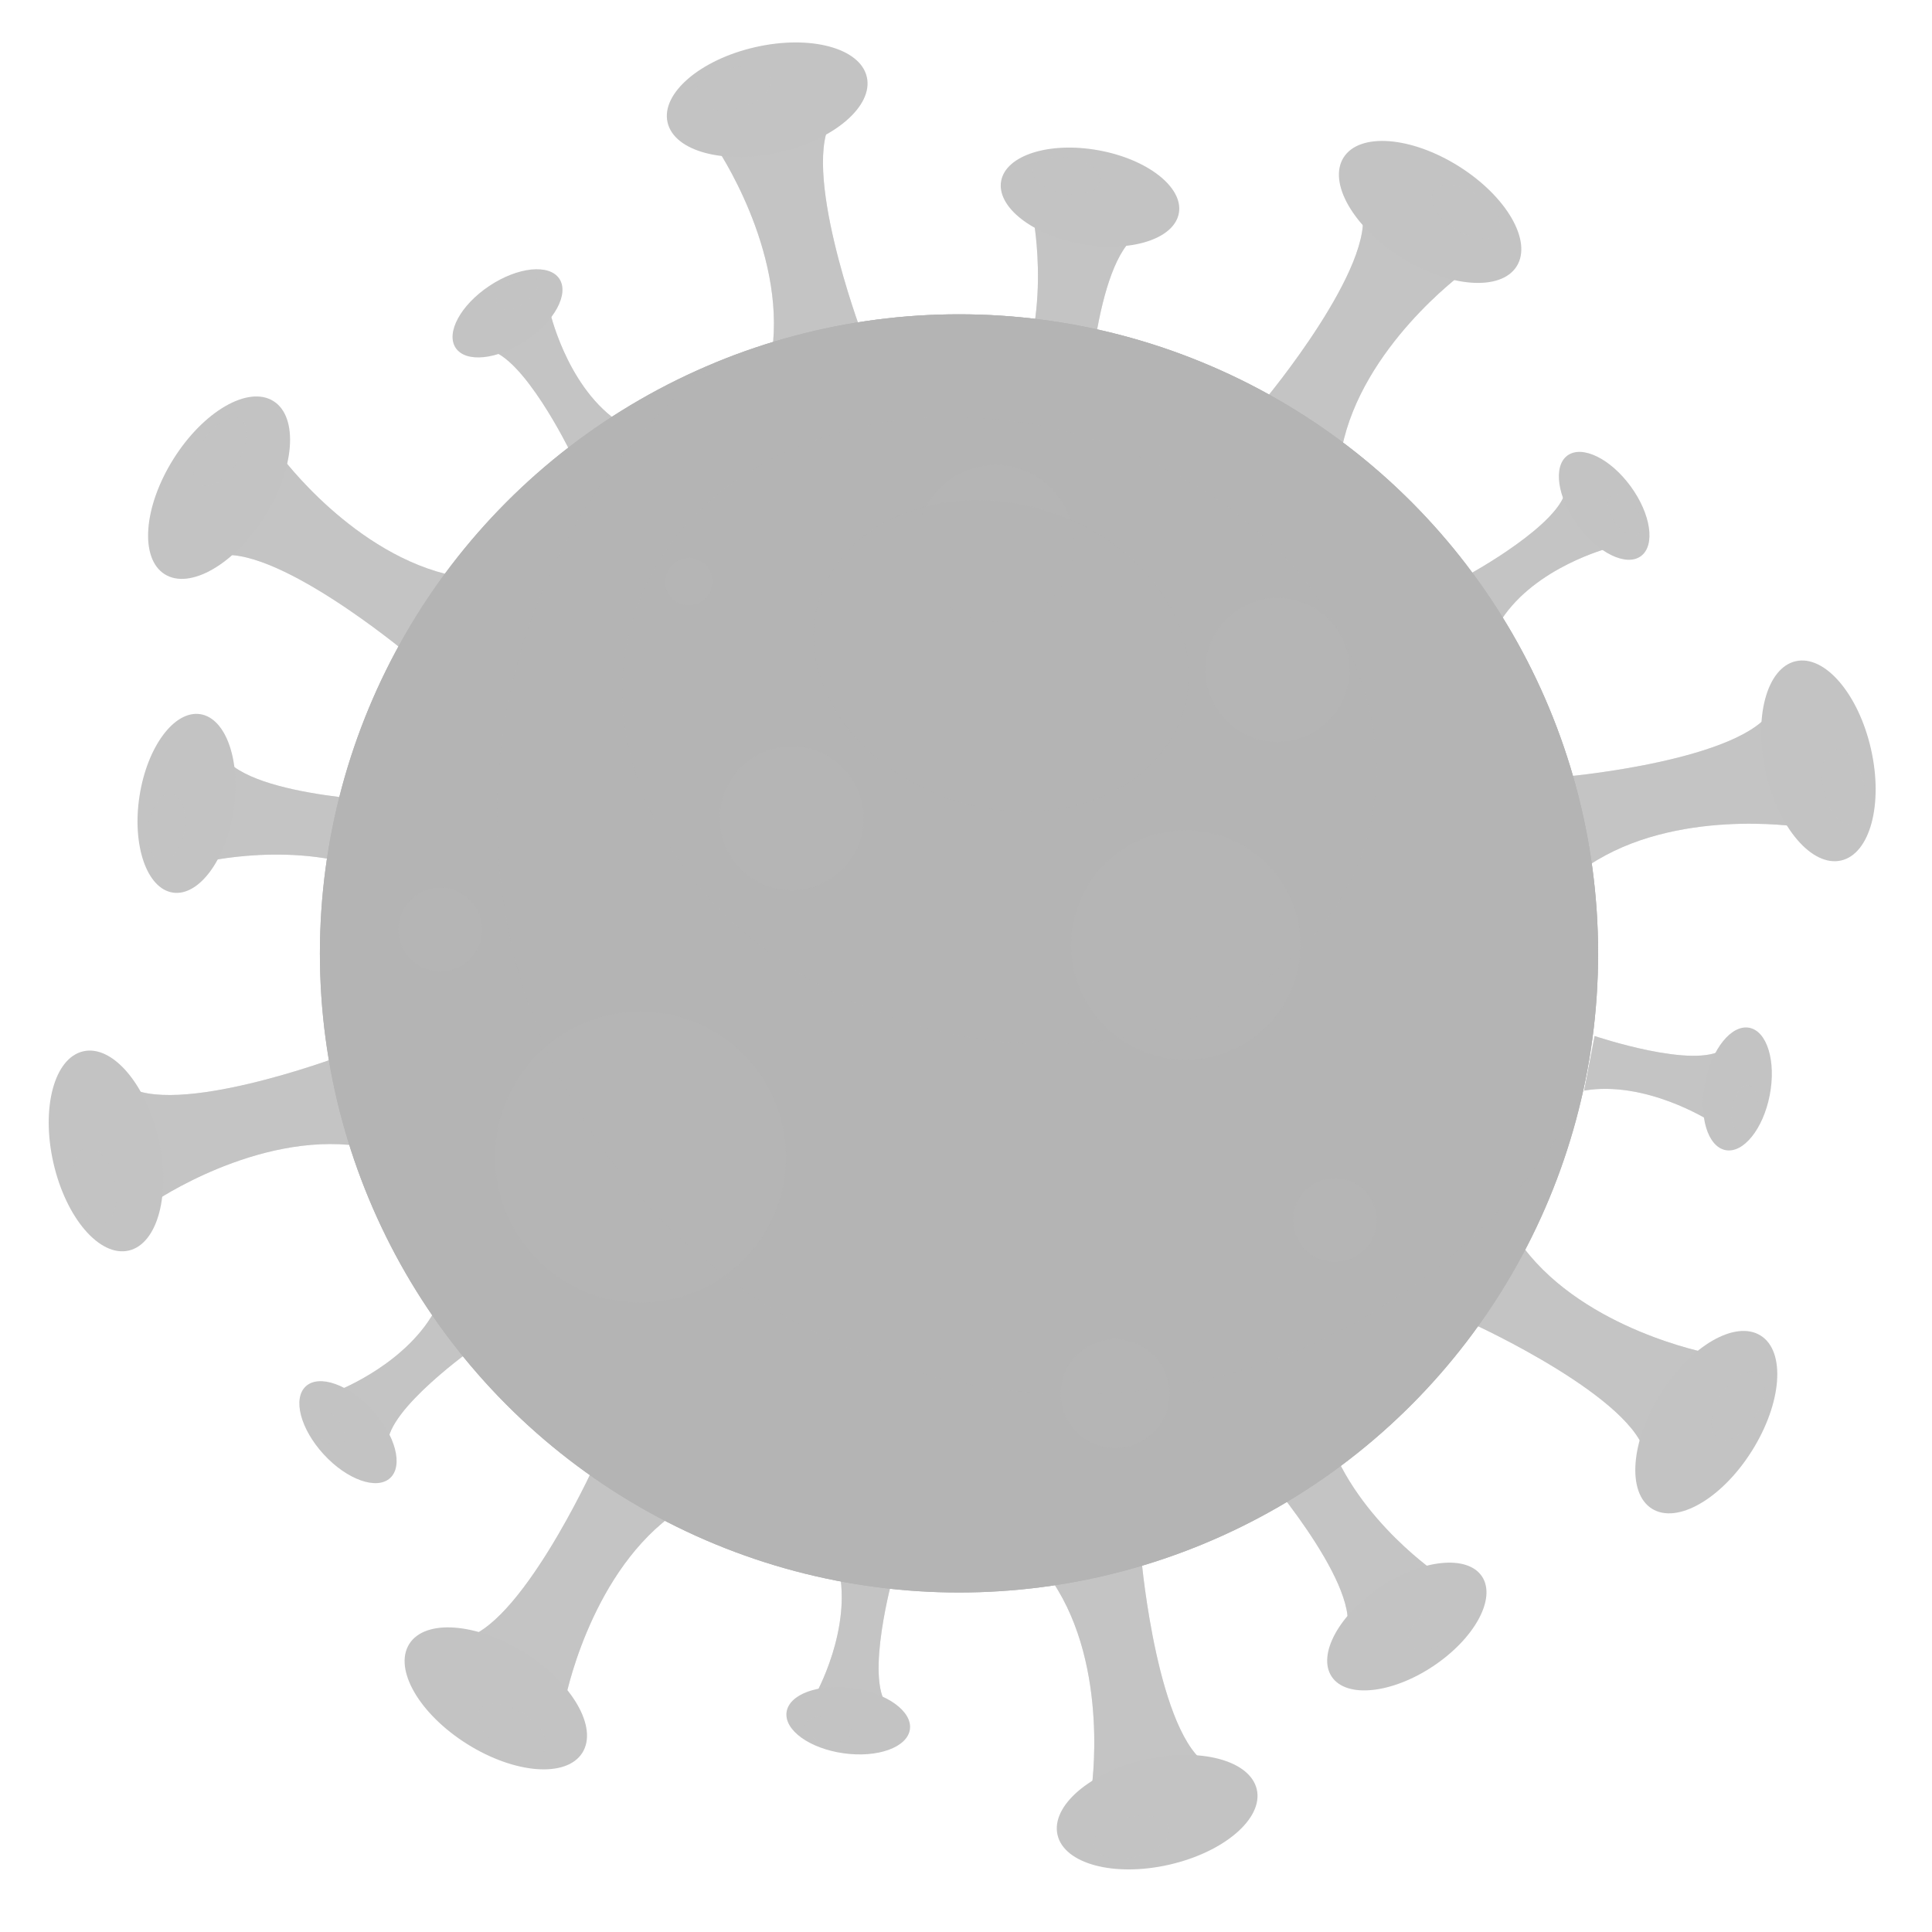 <?xml version="1.0" encoding="utf-8"?>
<!-- Generator: Adobe Illustrator 21.0.0, SVG Export Plug-In . SVG Version: 6.00 Build 0)  -->
<svg version="1.1" id="Layer_1" xmlns="http://www.w3.org/2000/svg" xmlns:xlink="http://www.w3.org/1999/xlink" x="0px" y="0px"
	 viewBox="0 0 276 276" style="enable-background:new 0 0 276 276;" xml:space="preserve">
<style type="text/css">
	.st0{opacity:0.8;}
	.st1{fill:#B4B4B4;}
	.st2{opacity:0.41;fill:#B4B4B4;enable-background:new    ;}
	.st3{opacity:0.4;fill:#B4B4B4;enable-background:new    ;}
	.st4{opacity:0.48;clip-path:url(#SVGID_2_);fill:#B4B4B4;enable-background:new    ;}
	.st5{opacity:0.57;fill:#B4B4B4;enable-background:new    ;}
	.st6{opacity:0.34;fill:#B4B4B4;enable-background:new    ;}
</style>
<g>
	<g class="st0">
		<path class="st1" d="M102.3,21c0,0,10,14.6,8,29.2l12.7-2.9c0,0-8.8-23.6-4-30.4C119.1,16.9,106.8,17.2,102.3,21z"/>
		<path class="st2" d="M102.3,21c0,0,10,14.6,8,29.2l12.7-2.9c0,0-8.8-23.6-4-30.4C119.1,16.9,106.8,17.2,102.3,21z"/>
		<ellipse transform="matrix(0.975 -0.222 0.222 0.975 -0.413 24.729)" class="st1" cx="109.6" cy="14.2" rx="14.6" ry="7.7"/>
		<ellipse transform="matrix(0.975 -0.222 0.222 0.975 -0.182 23.591)" class="st3" cx="104.7" cy="12.6" rx="5.5" ry="2.9"/>
	</g>
	<g class="st0">
		<path class="st1" d="M155.9,255.8c0,0,2.7-17.5-5.5-29.8l12.7-2.9c0,0,2.3,25,9.6,29.1C172.7,252.3,161.6,257.4,155.9,255.8z"/>
		<path class="st2" d="M155.9,255.8c0,0,2.7-17.5-5.5-29.8l12.7-2.9c0,0,2.3,25,9.6,29.1C172.7,252.3,161.6,257.4,155.9,255.8z"/>
		
			<ellipse transform="matrix(0.975 -0.222 0.222 0.975 -53.411 43.269)" class="st1" cx="165.4" cy="258.8" rx="14.6" ry="7.7"/>
		<ellipse transform="matrix(0.975 -0.222 0.222 0.975 -54.286 42.51)" class="st3" cx="161.7" cy="262.4" rx="5.5" ry="2.9"/>
	</g>
	<g class="st0">
		<path class="st1" d="M22,171.7c0,0,14.6-10,29.2-8L48.3,151c0,0-23.6,8.8-30.4,4C17.9,154.9,18.2,167.2,22,171.7z"/>
		<path class="st2" d="M22,171.7c0,0,14.6-10,29.2-8L48.3,151c0,0-23.6,8.8-30.4,4C17.9,154.9,18.2,167.2,22,171.7z"/>
		<ellipse transform="matrix(0.975 -0.222 0.222 0.975 -36.179 7.505)" class="st1" cx="15.2" cy="164.4" rx="7.7" ry="14.6"/>
		<ellipse transform="matrix(0.975 -0.222 0.222 0.975 -37.307 7.26)" class="st3" cx="13.6" cy="169.3" rx="2.9" ry="5.5"/>
	</g>
	<g class="st0">
		<path class="st1" d="M256.8,118.1c0,0-17.5-2.7-29.8,5.5l-2.9-12.7c0,0,25-2.3,29.1-9.6C253.3,101.3,258.4,112.4,256.8,118.1z"/>
		<path class="st2" d="M256.8,118.1c0,0-17.5-2.7-29.8,5.5l-2.9-12.7c0,0,25-2.3,29.1-9.6C253.3,101.3,258.4,112.4,256.8,118.1z"/>
		<ellipse transform="matrix(0.975 -0.222 0.222 0.975 -17.643 60.485)" class="st1" cx="259.8" cy="108.6" rx="7.7" ry="14.6"/>
		<ellipse transform="matrix(0.975 -0.222 0.222 0.975 -18.379 61.353)" class="st3" cx="263.4" cy="112.3" rx="2.9" ry="5.5"/>
	</g>
	<g class="st0">
		<path class="st1" d="M80.7,243c0,0,3.3-17.4,15-26.3l-11-6.9c0,0-10.5,22.9-18.7,24.3C66,234.1,74.8,242.6,80.7,243z"/>
		<path class="st2" d="M80.7,243c0,0,3.3-17.4,15-26.3l-11-6.9c0,0-10.5,22.9-18.7,24.3C66,234.1,74.8,242.6,80.7,243z"/>
		
			<ellipse transform="matrix(0.532 -0.847 0.847 0.532 -172.349 173.391)" class="st1" cx="70.7" cy="242.7" rx="7.7" ry="14.6"/>
		
			<ellipse transform="matrix(0.532 -0.847 0.847 0.532 -175.213 177.543)" class="st3" cx="73.1" cy="247.3" rx="2.9" ry="5.5"/>
	</g>
	<g class="st0">
		<path class="st1" d="M208.9,39.1c0,0-14.3,10.5-17.2,24.9l-11-6.9c0,0,16.1-19.3,13.8-27.4C194.4,29.7,205.9,34,208.9,39.1z"/>
		<path class="st2" d="M208.9,39.1c0,0-14.3,10.5-17.2,24.9l-11-6.9c0,0,16.1-19.3,13.8-27.4C194.4,29.7,205.9,34,208.9,39.1z"/>
		
			<ellipse transform="matrix(0.532 -0.847 0.847 0.532 69.865 187.144)" class="st1" cx="204.3" cy="30.4" rx="7.7" ry="14.6"/>
		<ellipse transform="matrix(0.532 -0.847 0.847 0.532 72.233 191.549)" class="st3" cx="209.5" cy="30.4" rx="2.9" ry="5.5"/>
	</g>
	<g class="st0">
		<path class="st1" d="M244,193.3c0,0-17.4-3.3-26.3-15l-6.9,11c0,0,22.9,10.5,24.3,18.7C235.1,208,243.6,199.2,244,193.3z"/>
		<path class="st2" d="M244,193.3c0,0-17.4-3.3-26.3-15l-6.9,11c0,0,22.9,10.5,24.3,18.7C235.1,208,243.6,199.2,244,193.3z"/>
		
			<ellipse transform="matrix(0.532 -0.847 0.847 0.532 -58.087 301.422)" class="st1" cx="243.7" cy="203.3" rx="14.6" ry="7.7"/>
		
			<ellipse transform="matrix(0.532 -0.847 0.847 0.532 -53.925 304.236)" class="st3" cx="248.3" cy="200.9" rx="5.5" ry="2.9"/>
	</g>
	<g class="st0">
		<path class="st1" d="M40.1,65.1c0,0,10.5,14.3,24.9,17.2l-6.9,11c0,0-19.3-16.1-27.4-13.8C30.7,79.6,35,68.1,40.1,65.1z"/>
		<path class="st2" d="M40.1,65.1c0,0,10.5,14.3,24.9,17.2l-6.9,11c0,0-19.3-16.1-27.4-13.8C30.7,79.6,35,68.1,40.1,65.1z"/>
		<ellipse transform="matrix(0.532 -0.847 0.847 0.532 -44.39 59.099)" class="st1" cx="31.3" cy="69.7" rx="14.6" ry="7.7"/>
		<ellipse transform="matrix(0.532 -0.847 0.847 0.532 -39.98 56.768)" class="st3" cx="31.4" cy="64.6" rx="5.5" ry="2.9"/>
	</g>
	<g class="st0">
		<path class="st1" d="M204.8,224.4c0,0-12.8-8.9-15.7-21.5l-9.5,6.4c0,0,14.6,16.6,12.8,23.7C192.3,233,202.3,228.9,204.8,224.4z"
			/>
		<path class="st2" d="M204.8,224.4c0,0-12.8-8.9-15.7-21.5l-9.5,6.4c0,0,14.6,16.6,12.8,23.7C192.3,233,202.3,228.9,204.8,224.4z"
			/>
		
			<ellipse transform="matrix(0.832 -0.555 0.555 0.832 -95.127 150.726)" class="st1" cx="201" cy="232.2" rx="12.9" ry="6.8"/>
		
			<ellipse transform="matrix(0.832 -0.555 0.555 0.832 -94.276 153.195)" class="st3" cx="205.5" cy="232.1" rx="4.9" ry="2.6"/>
	</g>
	<g class="st0">
		<path class="st1" d="M147.6,31.1c0,0,3,15.3-3.6,26.3l11.3,2c0,0,1-22.1,7.3-25.9C162.5,33.6,152.5,29.6,147.6,31.1z"/>
		<path class="st2" d="M147.6,31.1c0,0,3,15.3-3.6,26.3l11.3,2c0,0,1-22.1,7.3-25.9C162.5,33.6,152.5,29.6,147.6,31.1z"/>
		
			<ellipse transform="matrix(0.178 -0.984 0.984 0.178 100.233 176.448)" class="st1" cx="155.8" cy="28.2" rx="6.8" ry="12.9"/>
		
			<ellipse transform="matrix(0.178 -0.984 0.984 0.178 100.5 170.574)" class="st3" cx="152.4" cy="25.1" rx="2.6" ry="4.9"/>
	</g>
	<g class="st0">
		<path class="st1" d="M78.5,44.3c0,0,2.3,10.5,9.5,15.7l-6.6,4.4c0,0-6.7-13.7-11.7-14.4C69.8,50,75,44.7,78.5,44.3z"/>
		<path class="st2" d="M78.5,44.3c0,0,2.3,10.5,9.5,15.7l-6.6,4.4c0,0-6.7-13.7-11.7-14.4C69.8,50,75,44.7,78.5,44.3z"/>
		<ellipse transform="matrix(0.832 -0.555 0.555 0.832 -12.626 47.809)" class="st1" cx="72.5" cy="44.7" rx="8.9" ry="4.7"/>
		<ellipse transform="matrix(0.832 -0.555 0.555 0.832 -10.79 48.059)" class="st3" cx="73.9" cy="41.8" rx="3.4" ry="1.8"/>
	</g>
	<g class="st0">
		<path class="st1" d="M48.4,198.6c0,0,10-3.9,14-11.9l5.4,5.8c0,0-12.5,8.8-12.4,13.8C55.4,206.4,49.4,202.1,48.4,198.6z"/>
		<path class="st2" d="M48.4,198.6c0,0,10-3.9,14-11.9l5.4,5.8c0,0-12.5,8.8-12.4,13.8C55.4,206.4,49.4,202.1,48.4,198.6z"/>
		
			<ellipse transform="matrix(0.736 -0.677 0.677 0.736 -125.388 87.798)" class="st1" cx="49.8" cy="204.5" rx="4.7" ry="8.9"/>
		
			<ellipse transform="matrix(0.736 -0.677 0.677 0.736 -125.551 85.478)" class="st3" cx="46.7" cy="203.6" rx="1.8" ry="3.4"/>
	</g>
	<g class="st0">
		<path class="st1" d="M229.8,78.3c0,0-10.4,2.7-15.3,10.2l-4.7-6.4c0,0,13.4-7.3,13.9-12.3C223.8,69.7,229.3,74.7,229.8,78.3z"/>
		<path class="st2" d="M229.8,78.3c0,0-10.4,2.7-15.3,10.2l-4.7-6.4c0,0,13.4-7.3,13.9-12.3C223.8,69.7,229.3,74.7,229.8,78.3z"/>
		<ellipse transform="matrix(0.808 -0.589 0.589 0.808 1.448 148.923)" class="st1" cx="229.2" cy="72.2" rx="4.7" ry="8.9"/>
		<ellipse transform="matrix(0.808 -0.589 0.589 0.808 1.288 150.861)" class="st3" cx="232.1" cy="73.5" rx="1.8" ry="3.4"/>
	</g>
	<g class="st0">
		<path class="st1" d="M116.5,242.1c0,0,5.3-9.4,3.3-18.1l7.8,1.1c0,0-4.1,14.7-0.8,18.6C126.8,243.7,119.4,244.2,116.5,242.1z"/>
		<path class="st2" d="M116.5,242.1c0,0,5.3-9.4,3.3-18.1l7.8,1.1c0,0-4.1,14.7-0.8,18.6C126.8,243.7,119.4,244.2,116.5,242.1z"/>
		
			<ellipse transform="matrix(0.138 -0.99 0.99 0.138 -138.905 331.986)" class="st1" cx="121.3" cy="245.8" rx="4.7" ry="8.9"/>
		
			<ellipse transform="matrix(0.138 -0.99 0.99 0.138 -142.583 330.154)" class="st3" cx="118.4" cy="247" rx="1.8" ry="3.4"/>
	</g>
	<g class="st0">
		<path class="st1" d="M244.2,160.1c0,0-9.1-5.8-17.9-4.3l1.5-7.8c0,0,14.5,4.9,18.5,1.8C246.3,149.9,246.4,157.3,244.2,160.1z"/>
		<path class="st2" d="M244.2,160.1c0,0-9.1-5.8-17.9-4.3l1.5-7.8c0,0,14.5,4.9,18.5,1.8C246.3,149.9,246.4,157.3,244.2,160.1z"/>
		
			<ellipse transform="matrix(0.191 -0.982 0.982 0.191 48.017 369.479)" class="st1" cx="248.1" cy="155.6" rx="8.9" ry="4.7"/>
		
			<ellipse transform="matrix(0.191 -0.982 0.982 0.191 45.989 372.871)" class="st3" cx="249.2" cy="158.5" rx="3.4" ry="1.8"/>
	</g>
	<g class="st0">
		<path class="st1" d="M29.9,123c0,0,15.2-3.4,26.4,2.9l1.7-11.3c0,0-22.1-0.5-26.1-6.6C31.9,108,28.2,118.1,29.9,123z"/>
		<path class="st2" d="M29.9,123c0,0,15.2-3.4,26.4,2.9l1.7-11.3c0,0-22.1-0.5-26.1-6.6C31.9,108,28.2,118.1,29.9,123z"/>
		
			<ellipse transform="matrix(0.152 -0.988 0.988 0.152 -90.835 123.698)" class="st1" cx="26.7" cy="114.8" rx="12.9" ry="6.8"/>
		
			<ellipse transform="matrix(0.152 -0.988 0.988 0.152 -96.725 123.766)" class="st3" cx="23.8" cy="118.3" rx="4.9" ry="2.6"/>
	</g>
	<g>
		<g>
			<circle id="XMLID_3_" class="st1" cx="137" cy="136.2" r="91.3"/>
		</g>
		<g>
			<defs>
				<circle id="SVGID_1_" cx="137" cy="136.2" r="91.3"/>
			</defs>
			<use xlink:href="#SVGID_1_"  style="overflow:visible;fill:#B4B4B4;"/>
			<clipPath id="SVGID_2_">
				<use xlink:href="#SVGID_1_"  style="overflow:visible;"/>
			</clipPath>
			<circle class="st4" cx="153.7" cy="116.5" r="82.7"/>
		</g>
	</g>
	
		<ellipse transform="matrix(0.295 -0.956 0.956 0.295 0.881 209.993)" class="st3" cx="142.7" cy="104.4" rx="43.7" ry="54.7"/>
	<g>
		<circle class="st5" cx="142.2" cy="77.6" r="11.2"/>
		<g>
			<circle class="st5" cx="91.5" cy="165.3" r="20.8"/>
			<circle class="st5" cx="159.3" cy="199.1" r="7.8"/>
			<circle class="st5" cx="98.4" cy="83.1" r="3.4"/>
			<circle class="st5" cx="169.4" cy="135" r="16.4"/>
			<circle class="st5" cx="113.1" cy="116.9" r="10.3"/>
			<circle class="st5" cx="182.5" cy="95.7" r="10.3"/>
			<circle class="st5" cx="190.7" cy="174.3" r="6"/>
			<circle class="st5" cx="62.9" cy="132.8" r="6"/>
		</g>
	</g>
	<ellipse transform="matrix(0.295 -0.956 0.956 0.295 11.264 202.758)" class="st6" cx="143" cy="93.7" rx="21.7" ry="27.2"/>
</g>
</svg>
